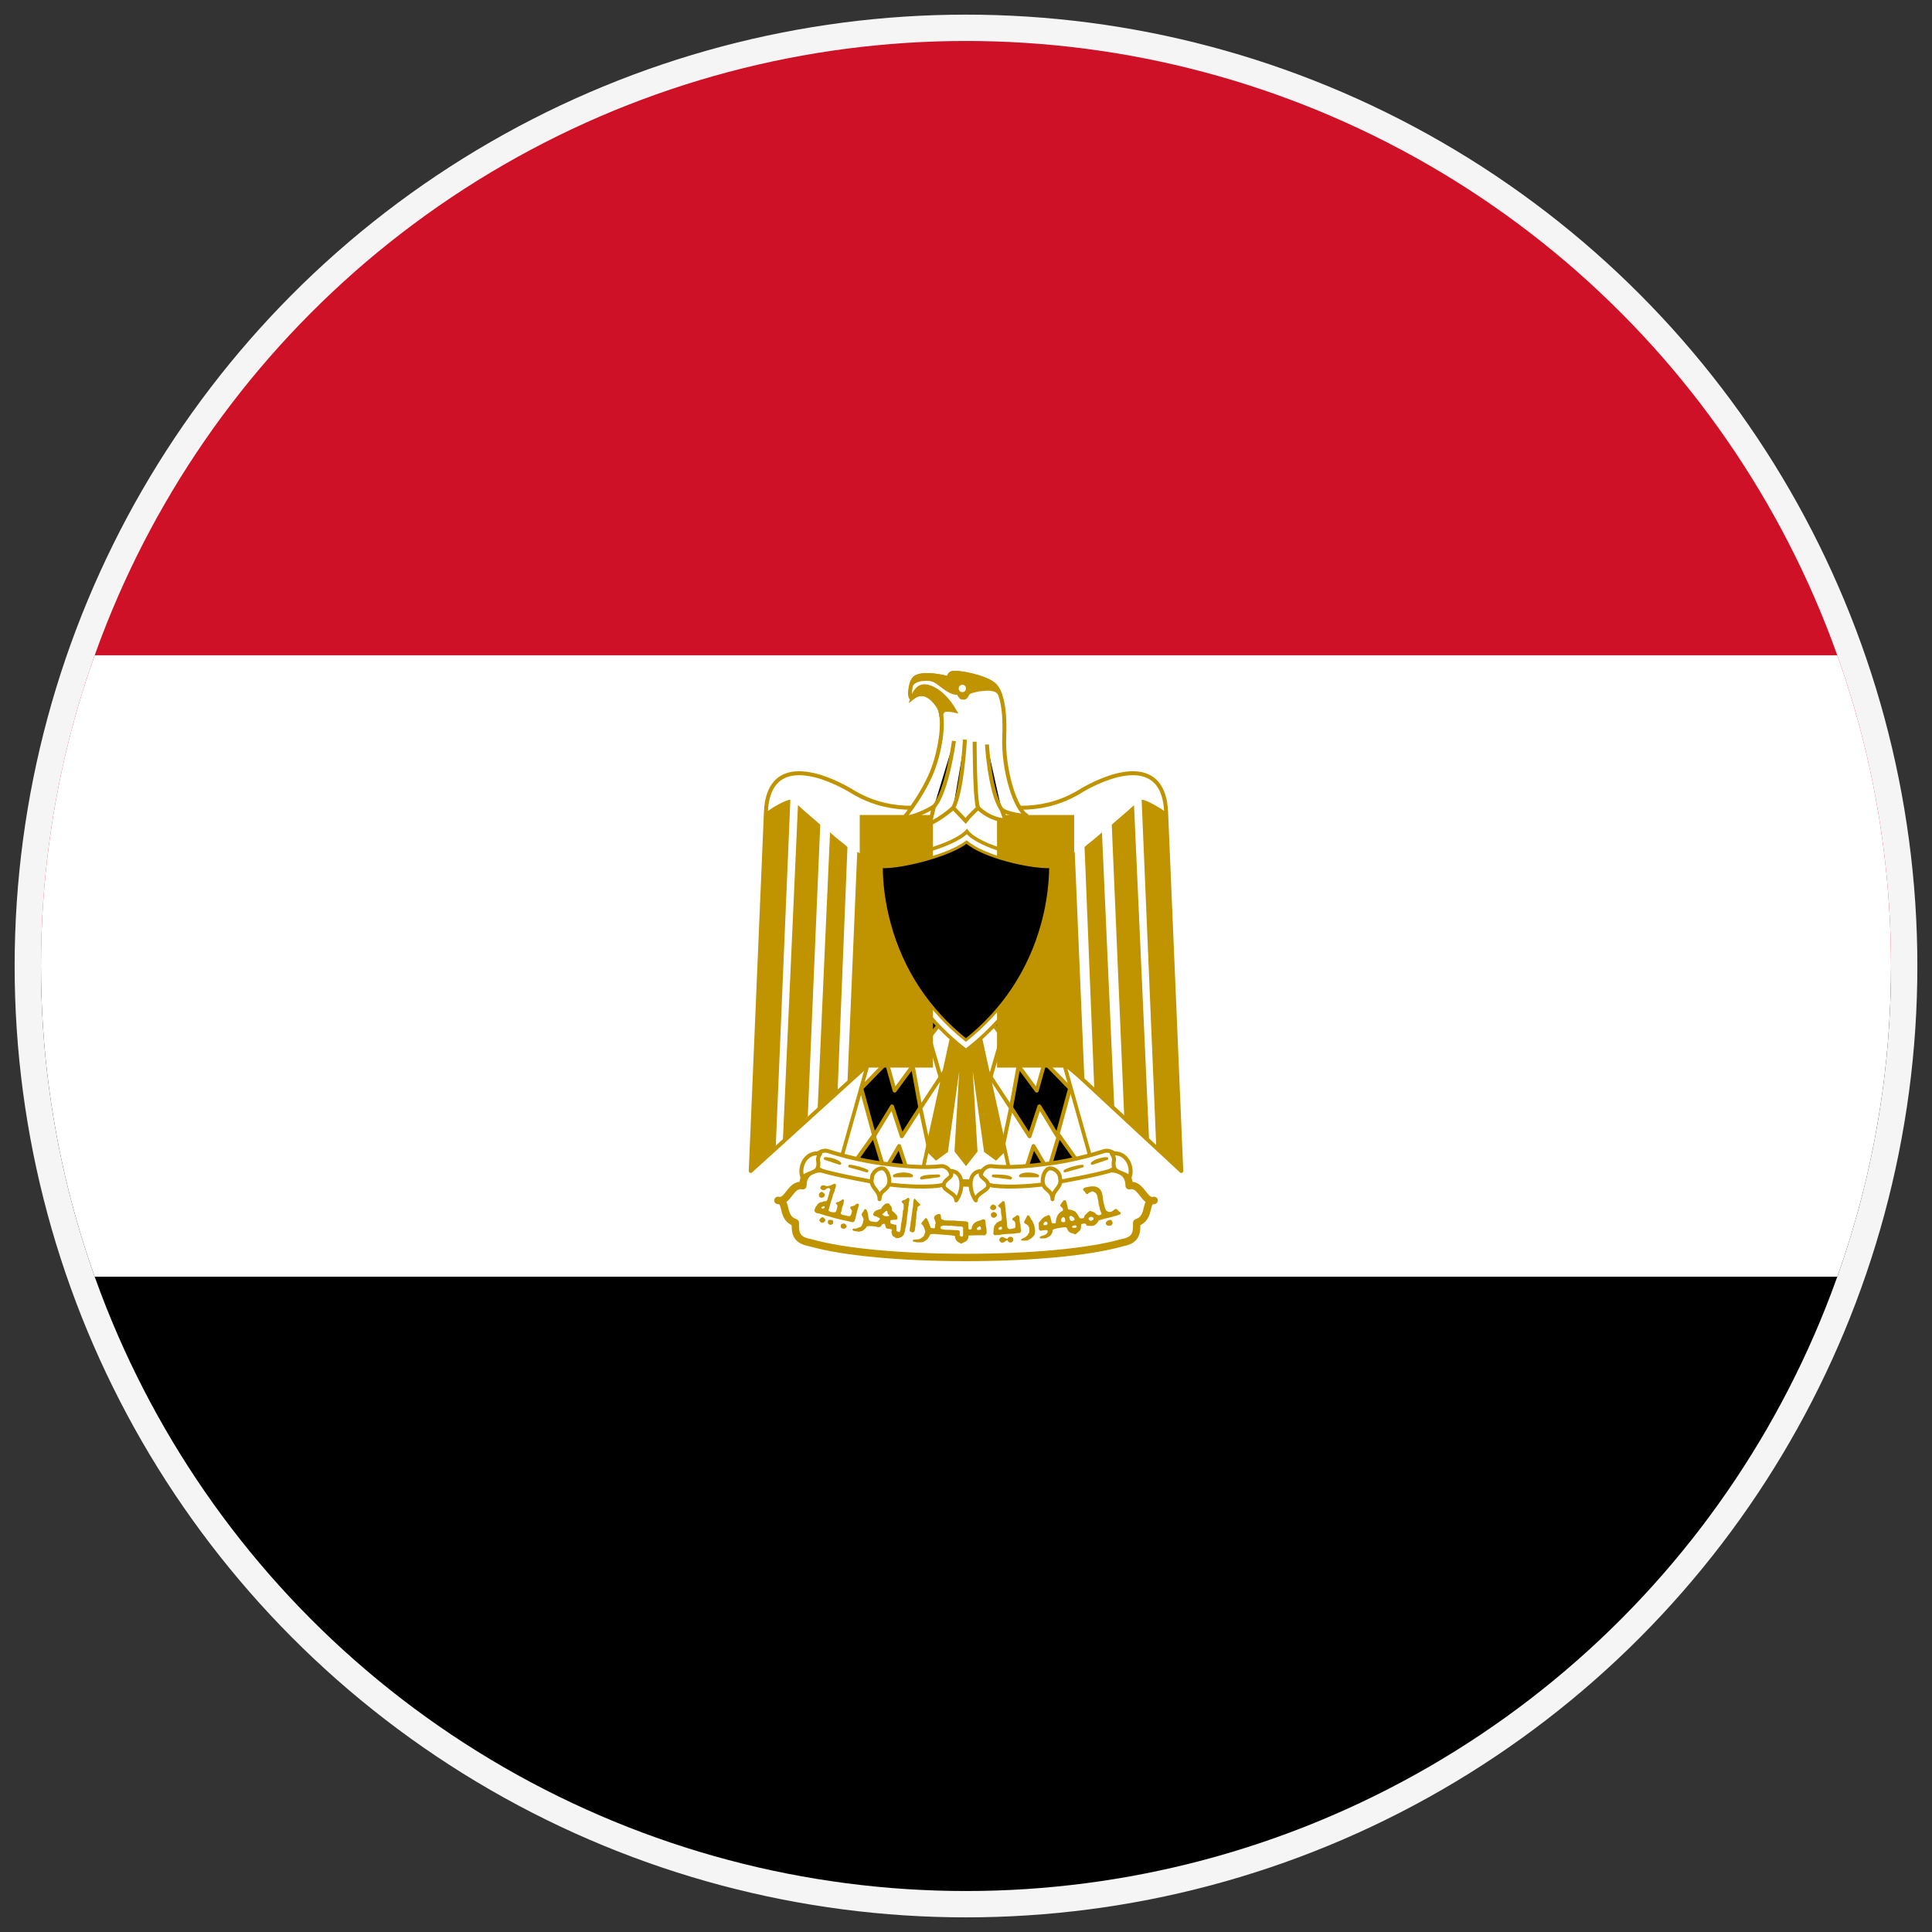 <svg id="vector" xmlns="http://www.w3.org/2000/svg" width="40" height="40" viewBox="0 0 66 66">
    <rect x="0" y="0" width="66" height="66" fill="#333333" stroke="none"/>
    <defs>
        <clipPath id="clip_path_0">
            <circle cx="33" cy="33" r="31.6" />
        </clipPath>
    </defs>
    <circle cx="33" cy="33" r="32" fill="transparent" stroke="#F5F5F5" stroke-width="1" />
    <g id="g_0" clip-path="url(#clip_path_0)">
        <path fill="#000000" d="M64.893,33H0.893V64.841H64.893V33Z" />
        <path fill="#CE1126" d="M64.893,1.159H0.893V33H64.893V1.159Z" />
        <path fill="#ffffff" d="M64.893,22.386H0.893V43.614H64.893V22.386Z" />
        <path fill="#ffffff"
            d="M33,42.957C35.116,42.957 37.142,42.789 38.33,42.454C38.832,42.363 38.832,42.104 38.832,41.769C39.334,41.601 39.075,41.008 39.426,41.008C39.075,41.099 38.999,40.414 38.573,40.506C38.573,39.912 37.98,39.836 37.477,40.003C36.472,40.338 34.69,40.414 33,40.414C31.31,40.338 29.544,40.338 28.523,40.003C28.021,39.836 27.427,39.912 27.427,40.506C27.001,40.414 26.925,41.1 26.575,41.008C26.925,41.008 26.666,41.601 27.169,41.769C27.169,42.104 27.169,42.363 27.686,42.454C28.858,42.789 30.884,42.957 33,42.957Z"
            stroke-width="0.252" stroke="#C09300" stroke-linecap="round"
            stroke-linejoin="round" />
        <path fill="#ffffff"
            d="M33.086,33.255L40.355,40.003L39.837,27.747C39.761,25.89 38.147,26.316 36.975,26.986C35.787,27.747 34.432,27.747 33,27.245C31.569,27.747 30.214,27.747 29.026,26.986C27.854,26.316 26.24,25.89 26.164,27.747L25.646,40.003L33.086,33.255Z"
            stroke-width="0.135" stroke="#C09300" stroke-linecap="round"
            stroke-linejoin="round" />
        <path fill="#C09300"
            d="M35.116,29.362L35.36,35.269L36.045,35.939L35.786,29.438C35.619,29.438 35.193,29.438 35.116,29.362Z" />
        <path fill="#C09300"
            d="M33.335,34.598L34.355,39.242L34.02,39.577L33.67,39.319L33.091,35.177L33.335,39.319L33,39.745L32.665,39.319L32.909,35.177L32.33,39.319L31.98,39.577L31.645,39.242L32.665,34.598H33.335Z"
            stroke-width="0.114" stroke="#C09300" stroke-linecap="square" />
        <path fill="#C09300"
            d="M27,27.321L26.498,39.242L25.645,40.002L26.163,27.747C26.406,27.579 26.833,27.321 27,27.321Z" />
        <path fill="#C09300"
            d="M28.021,28.174L27.595,38.146L26.742,39.018L27.26,27.504C27.427,27.671 27.93,28.082 28.021,28.174V28.174H28.021Z" />
        <path fill="#C09300"
            d="M28.95,28.935L28.615,37.252L27.93,37.922L28.356,28.433C28.523,28.6 28.858,28.843 28.95,28.935Z" />
        <path fill="#C09300"
            d="M29.955,29.361L29.62,36.45L28.95,36.993L29.285,29.103C29.453,29.179 29.788,29.361 29.955,29.361Z" />
        <path fill="#C09300"
            d="M30.884,29.362L30.64,35.269L29.955,35.939L30.214,29.438C30.381,29.438 30.807,29.438 30.884,29.362Z" />
        <path fill="#C09300"
            d="M39,27.321L39.502,39.242L40.355,40.002L39.837,27.747C39.594,27.579 39.167,27.321 39,27.321Z" />
        <path fill="#C09300"
            d="M37.979,28.174L38.405,38.146L39.258,39.018L38.74,27.504C38.572,27.671 38.07,28.082 37.979,28.174V28.174H37.979Z" />
        <path fill="#C09300"
            d="M37.05,28.935L37.385,37.252L38.07,37.922L37.644,28.433C37.477,28.6 37.142,28.843 37.05,28.935Z" />
        <path fill="#C09300"
            d="M36.045,29.361L36.38,36.45L37.05,36.993L36.715,29.103C36.548,29.179 36.212,29.361 36.045,29.361Z" />
        <path fill="#ffffff"
            d="M30.716,32.558L28.691,39.744L31.478,40.17L32.665,34.766L30.716,32.558Z"
            stroke-width="0.126" stroke="#C09300" stroke-linecap="round"
            stroke-linejoin="round" />
        <path fill="#ffffff"
            d="M35.284,32.558L37.309,39.744L34.523,40.17L33.335,34.766L35.284,32.558Z"
            stroke-width="0.126" stroke="#C09300" stroke-linecap="round"
            stroke-linejoin="round" />
        <path fill="#00000000" d="M35.954,35.01L35.71,35.604L34.394,34.346"
            stroke-width="0.135" stroke="#C09300" stroke-linecap="round"
            stroke-linejoin="round" />
        <path fill="#00000000"
            d="M34.242,39.243L34.538,37.842L34.796,36.417L35.416,37.257L35.688,36.289L36.556,37.179L36.115,38.798L35.506,37.796L35.171,38.816L34.545,37.844M33.605,36.435L34.53,37.84L33.605,36.435Z"
            stroke-width="0.135" stroke="#C09300" stroke-linecap="round"
            stroke-linejoin="round" />
        <path fill="#00000000" d="M30.046,35.01L30.29,35.604L31.607,34.346"
            stroke-width="0.135" stroke="#C09300" stroke-linecap="round"
            stroke-linejoin="round" />
        <path fill="#00000000" d="M30.958,33.522L31.233,36.106L32.071,35.01"
            stroke-width="0.135" stroke="#C09300" stroke-linecap="round"
            stroke-linejoin="round" />
        <path fill="#00000000" d="M31.736,35.436L32.194,37.014" stroke-width="0.135"
            stroke="#C09300" stroke-linecap="round" stroke-linejoin="round" />
        <path fill="#00000000"
            d="M31.736,39.243L31.44,37.842L31.182,36.417L30.562,37.257L30.29,36.289L29.422,37.179L29.863,38.798L30.473,37.796L30.807,38.816L31.433,37.844M32.373,36.435L31.447,37.84L32.373,36.435Z"
            stroke-width="0.135" stroke="#C09300" stroke-linecap="round"
            stroke-linejoin="round" />
        <path fill="#00000000"
            d="M29.284,39.577L29.847,38.787L30.213,40.003L30.716,39.151L31.051,40.171"
            stroke-width="0.135" stroke="#C09300" stroke-linecap="round"
            stroke-linejoin="round" />
        <path fill="#00000000"
            d="M36.738,39.577L36.175,38.787L35.809,40.003L35.306,39.151L34.972,40.171"
            stroke-width="0.135" stroke="#C09300" stroke-linecap="round"
            stroke-linejoin="round" />
        <path fill="#ffffff"
            d="M30.122,39.744C30.807,39.835 31.569,39.911 32.163,39.835C32.498,39.835 32.741,40.414 32.072,40.505C31.478,40.581 30.549,40.505 30.046,40.413C29.62,40.337 28.691,40.17 28.098,40.002C27.504,39.744 27.93,39.241 28.265,39.317C28.783,39.485 29.453,39.653 30.122,39.744Z"
            stroke-width="0.135" stroke="#C09300" stroke-linecap="round"
            stroke-linejoin="round" />
        <path fill="#ffffff"
            d="M35.878,39.744C35.193,39.835 34.432,39.911 33.853,39.835C33.503,39.835 33.26,40.414 33.929,40.505C34.523,40.581 35.452,40.505 35.954,40.413C36.38,40.337 37.309,40.17 37.903,40.002C38.497,39.744 38.071,39.241 37.736,39.317C37.218,39.485 36.548,39.653 35.878,39.744Z"
            stroke-width="0.135" stroke="#C09300" stroke-linecap="round"
            stroke-linejoin="round" />
        <path fill="#ffffff"
            d="M28.021,39.41C27.503,39.318 27.26,39.912 27.427,40.247C27.504,40.079 27.854,40.079 27.93,39.912C28.021,39.653 27.854,39.653 28.021,39.41Z"
            stroke-width="0.135" stroke="#C09300" stroke-linecap="round"
            stroke-linejoin="round" />
        <path fill="#ffffff"
            d="M30.046,40.967C30.046,40.632 30.381,40.673 30.381,40.338C30.381,40.17 30.29,39.912 30.122,39.912C29.955,39.912 29.787,40.079 29.787,40.247C29.711,40.582 30.046,40.632 30.046,40.967Z"
            stroke-width="0.135" stroke="#C09300" stroke-linecap="round"
            stroke-linejoin="round" />
        <path fill="#ffffff"
            d="M32.457,40.003C32.959,40.003 32.909,40.673 32.665,41.008C32.665,40.764 32.239,40.673 32.239,40.506C32.239,40.247 32.624,40.247 32.457,40.003Z"
            stroke-width="0.135" stroke="#C09300" stroke-linecap="round"
            stroke-linejoin="round" />
        <path fill="#ffffff"
            d="M37.979,39.41C38.497,39.318 38.741,39.912 38.573,40.247C38.497,40.079 38.146,40.079 38.07,39.912C37.979,39.653 38.146,39.653 37.979,39.41Z"
            stroke-width="0.135" stroke="#C09300" stroke-linecap="round"
            stroke-linejoin="round" />
        <path fill="#ffffff"
            d="M35.954,40.967C35.954,40.632 35.619,40.673 35.619,40.338C35.619,40.17 35.71,39.912 35.878,39.912C36.046,39.912 36.213,40.079 36.213,40.247C36.289,40.582 35.954,40.632 35.954,40.967Z"
            stroke-width="0.135" stroke="#C09300" stroke-linecap="round"
            stroke-linejoin="round" />
        <path fill="#ffffff"
            d="M33.544,40.003C33.041,40.003 33.091,40.673 33.335,41.008C33.335,40.764 33.761,40.673 33.761,40.506C33.761,40.247 33.376,40.247 33.544,40.003Z"
            stroke-width="0.135" stroke="#C09300" stroke-linecap="round"
            stroke-linejoin="round" />
        <path fill="#00000000" fill-rule="evenodd"
            d="M28.189,39.577C28.357,39.577 28.615,39.653 28.691,39.745L28.189,39.577Z"
            stroke-width="0.095" stroke="#C09300" stroke-linecap="round"
            stroke-linejoin="round" />
        <path fill="#00000000" fill-rule="evenodd"
            d="M29.025,39.836C29.117,39.836 29.452,39.912 29.619,40.003L29.025,39.836Z"
            stroke-width="0.095" stroke="#C09300" stroke-linecap="round"
            stroke-linejoin="round" />
        <path fill="#00000000" fill-rule="evenodd"
            d="M32.072,40.17C31.904,40.17 31.569,40.17 31.478,40.246L32.072,40.17Z"
            stroke-width="0.095" stroke="#C09300" stroke-linecap="round"
            stroke-linejoin="round" />
        <path fill="#00000000" fill-rule="evenodd"
            d="M31.143,40.17C31.052,40.079 30.716,40.079 30.549,40.17H31.143Z"
            stroke-width="0.095" stroke="#C09300" stroke-linecap="round"
            stroke-linejoin="round" />
        <path fill="#ffffff"
            d="M37.812,39.577C37.645,39.577 37.401,39.653 37.31,39.745L37.812,39.577Z"
            stroke-width="0.095" stroke="#C09300" stroke-linecap="round"
            stroke-linejoin="round" />
        <path fill="#ffffff"
            d="M36.975,39.836C36.884,39.836 36.548,39.912 36.381,40.003L36.975,39.836Z"
            stroke-width="0.095" stroke="#C09300" stroke-linecap="round"
            stroke-linejoin="round" />
        <path fill="#ffffff"
            d="M33.929,40.17C34.096,40.17 34.431,40.17 34.523,40.246L33.929,40.17Z"
            stroke-width="0.095" stroke="#C09300" stroke-linecap="round"
            stroke-linejoin="round" />
        <path fill="#ffffff"
            d="M34.858,40.17C34.949,40.079 35.284,40.079 35.451,40.17H34.858Z"
            stroke-width="0.095" stroke="#C09300" stroke-linecap="round"
            stroke-linejoin="round" />
        <path fill="#00000000" d="M35.058,33.522L34.782,36.106L33.945,35.01"
            stroke-width="0.135" stroke="#C09300" stroke-linecap="round"
            stroke-linejoin="round" />
        <path fill="#ffffff"
            d="M32.998,35.89C36.462,33.225 36.165,29.322 36.165,29.322C36.074,29.34 35.987,29.349 35.896,29.349C35.169,29.349 33.436,28.934 33.031,28.406C32.598,28.884 30.827,29.349 30.105,29.349C30.013,29.349 29.922,29.34 29.835,29.322C29.835,29.322 29.534,33.225 32.998,35.89Z"
            stroke-width="0.122" stroke="#C09300" />
        <path fill="#ffffff"
            d="M35.889,29.608C35.859,29.61 35.829,29.61 35.799,29.61C35.14,29.61 33.61,29.273 33.021,28.766C32.403,29.234 30.848,29.61 30.2,29.61C30.17,29.61 30.139,29.607 30.11,29.601C30.108,29.749 30.116,29.902 30.125,30.041C30.159,30.561 30.25,31.083 30.389,31.586C30.825,33.166 31.717,34.51 32.997,35.529C34.278,34.509 35.171,33.164 35.608,31.582C35.747,31.08 35.838,30.558 35.873,30.038C35.883,29.902 35.89,29.753 35.889,29.608Z" />
        <g>
            <path fill="#C09300" d="M31.872,27.842H29.37V36.47H31.872V27.842Z" />
        </g>
        <g>
            <path fill="#C09300" d="M36.695,27.842H34.06V36.47H36.695V27.842Z" />
        </g>
        <path fill="#00000000" d="M34.231,35.436L33.774,37.014" stroke-width="0.135"
            stroke="#C09300" stroke-linecap="round" stroke-linejoin="round" />
        <path fill="#C09300"
            d="M28.048,40.916C27.991,40.905 27.962,40.86 27.976,40.807C27.993,40.742 28.045,40.706 28.094,40.723C28.125,40.734 28.181,40.791 28.182,40.812C28.182,40.835 28.152,40.892 28.139,40.892C28.133,40.892 28.125,40.897 28.12,40.903C28.109,40.915 28.076,40.921 28.048,40.916ZM33.877,41.332C33.856,41.324 33.822,41.277 33.822,41.255C33.823,41.214 33.883,41.147 33.921,41.146C33.94,41.146 33.991,41.173 34.01,41.193C34.044,41.229 34.037,41.288 33.993,41.321C33.972,41.337 33.908,41.343 33.877,41.332ZM33.916,41.595C33.871,41.58 33.855,41.558 33.851,41.509C33.848,41.457 33.853,41.449 33.907,41.42L33.946,41.399L33.983,41.415C34.034,41.438 34.056,41.462 34.058,41.496C34.06,41.533 34.033,41.571 33.991,41.59C33.953,41.606 33.95,41.607 33.916,41.595ZM28.157,41.27C28.184,41.246 28.185,41.222 28.158,41.211C28.142,41.204 28.132,41.205 28.099,41.221C28.066,41.237 28.06,41.243 28.061,41.259C28.064,41.277 28.078,41.283 28.127,41.288C28.132,41.288 28.145,41.28 28.157,41.27ZM29.052,41.737C29.027,41.729 28.968,41.715 28.92,41.706C28.808,41.684 28.635,41.645 28.588,41.631C28.569,41.625 28.533,41.615 28.509,41.61C28.464,41.6 28.441,41.593 28.369,41.569C28.347,41.562 28.293,41.547 28.249,41.536C28.205,41.525 28.154,41.51 28.135,41.502C28.116,41.495 28.094,41.488 28.086,41.488C28.077,41.488 28.059,41.482 28.044,41.474C28.029,41.466 27.995,41.458 27.966,41.455C27.907,41.45 27.864,41.429 27.839,41.395C27.818,41.366 27.817,41.343 27.836,41.303C27.845,41.287 27.852,41.267 27.852,41.259C27.852,41.252 27.859,41.24 27.868,41.232C27.876,41.225 27.883,41.216 27.883,41.212C27.883,41.203 27.92,41.149 27.942,41.126C27.971,41.097 28.03,41.068 28.064,41.068C28.083,41.068 28.101,41.062 28.109,41.054C28.119,41.045 28.14,41.039 28.179,41.036L28.234,41.032L28.256,40.993C28.267,40.972 28.278,40.945 28.278,40.932C28.278,40.919 28.283,40.899 28.29,40.886C28.297,40.873 28.307,40.842 28.313,40.817C28.335,40.721 28.351,40.668 28.361,40.659C28.375,40.645 28.373,40.639 28.349,40.61C28.337,40.594 28.321,40.584 28.311,40.584C28.284,40.584 28.24,40.6 28.227,40.614C28.199,40.643 28.163,40.661 28.136,40.662C28.098,40.662 28.05,40.635 28.032,40.604C28.017,40.579 28.017,40.578 28.034,40.544C28.045,40.522 28.059,40.506 28.073,40.501C28.106,40.489 28.19,40.495 28.209,40.511C28.223,40.523 28.233,40.524 28.277,40.519C28.306,40.516 28.331,40.511 28.333,40.507C28.335,40.504 28.353,40.498 28.372,40.495C28.392,40.492 28.409,40.485 28.411,40.479C28.414,40.473 28.428,40.466 28.444,40.464C28.459,40.461 28.476,40.453 28.48,40.447C28.486,40.441 28.5,40.437 28.512,40.436C28.53,40.436 28.538,40.442 28.549,40.461C28.56,40.482 28.561,40.491 28.552,40.535C28.547,40.563 28.537,40.598 28.528,40.614C28.52,40.629 28.514,40.656 28.514,40.672C28.514,40.691 28.509,40.708 28.499,40.719C28.49,40.729 28.483,40.745 28.483,40.755C28.483,40.764 28.478,40.777 28.471,40.784C28.464,40.791 28.455,40.817 28.451,40.844C28.446,40.87 28.438,40.899 28.433,40.907C28.427,40.916 28.421,40.938 28.418,40.958C28.416,40.978 28.408,40.998 28.402,41.003C28.395,41.008 28.391,41.023 28.391,41.036C28.391,41.05 28.384,41.073 28.376,41.089C28.368,41.104 28.36,41.135 28.357,41.157C28.354,41.18 28.347,41.205 28.341,41.213C28.336,41.222 28.329,41.246 28.326,41.267C28.323,41.288 28.316,41.313 28.309,41.322C28.299,41.339 28.299,41.342 28.314,41.361C28.337,41.393 28.407,41.415 28.477,41.414C28.532,41.414 28.535,41.413 28.554,41.388C28.566,41.374 28.577,41.348 28.58,41.327C28.583,41.307 28.59,41.281 28.596,41.27C28.603,41.258 28.607,41.229 28.607,41.205C28.607,41.165 28.605,41.16 28.578,41.14C28.552,41.12 28.551,41.117 28.559,41.098C28.568,41.078 28.604,41.062 28.638,41.061C28.645,41.061 28.66,41.055 28.67,41.047C28.681,41.039 28.697,41.03 28.706,41.027C28.716,41.024 28.737,41.01 28.753,40.995C28.788,40.963 28.81,40.962 28.827,40.992C28.838,41.011 28.838,41.016 28.826,41.049C28.819,41.07 28.813,41.102 28.813,41.12C28.814,41.139 28.809,41.159 28.803,41.166C28.797,41.173 28.788,41.194 28.784,41.213C28.779,41.232 28.771,41.261 28.764,41.278C28.758,41.295 28.752,41.322 28.752,41.339C28.752,41.356 28.745,41.384 28.737,41.401C28.714,41.444 28.717,41.471 28.746,41.483C28.752,41.486 28.767,41.493 28.778,41.5C28.789,41.506 28.812,41.51 28.83,41.51C28.847,41.51 28.877,41.517 28.896,41.525C28.915,41.533 28.953,41.542 28.981,41.544C29.03,41.549 29.032,41.548 29.054,41.524C29.068,41.508 29.08,41.482 29.086,41.456C29.092,41.432 29.098,41.405 29.101,41.395C29.108,41.366 29.096,41.328 29.071,41.305C29.027,41.264 29.045,41.21 29.103,41.209C29.128,41.209 29.195,41.182 29.212,41.166C29.26,41.12 29.29,41.109 29.319,41.123C29.342,41.135 29.35,41.166 29.335,41.192C29.329,41.203 29.32,41.232 29.314,41.257C29.308,41.282 29.296,41.328 29.287,41.357C29.279,41.387 29.266,41.439 29.259,41.472C29.253,41.506 29.241,41.553 29.232,41.578C29.224,41.603 29.218,41.63 29.218,41.638C29.218,41.646 29.21,41.67 29.201,41.691C29.175,41.753 29.135,41.765 29.052,41.737ZM28.025,41.741C27.972,41.692 27.981,41.655 28.059,41.597C28.092,41.572 28.112,41.575 28.15,41.61C28.209,41.663 28.211,41.697 28.159,41.743C28.134,41.766 28.123,41.77 28.093,41.771C28.061,41.771 28.053,41.767 28.025,41.741ZM28.348,41.839C28.297,41.827 28.267,41.775 28.282,41.724C28.296,41.678 28.304,41.673 28.371,41.672C28.447,41.672 28.462,41.684 28.463,41.751C28.463,41.789 28.46,41.798 28.441,41.815C28.42,41.836 28.377,41.846 28.348,41.839ZM37.806,41.848C37.782,41.828 37.777,41.819 37.776,41.793C37.776,41.749 37.801,41.717 37.856,41.693C37.928,41.66 37.958,41.664 37.985,41.712C38.021,41.776 38.019,41.802 37.976,41.845C37.952,41.869 37.948,41.87 37.893,41.871C37.839,41.871 37.833,41.87 37.806,41.848ZM28.778,41.969C28.739,41.959 28.719,41.93 28.719,41.884C28.718,41.849 28.721,41.843 28.746,41.823C28.762,41.811 28.787,41.8 28.807,41.797C28.835,41.794 28.846,41.796 28.869,41.812C28.927,41.853 28.94,41.894 28.906,41.933C28.87,41.975 28.835,41.985 28.778,41.969ZM31.104,42.074L31.075,42.048L31.079,41.984C31.081,41.949 31.088,41.906 31.094,41.889C31.101,41.872 31.106,41.834 31.106,41.803C31.105,41.773 31.111,41.734 31.117,41.715C31.123,41.697 31.133,41.63 31.139,41.566C31.146,41.502 31.154,41.44 31.158,41.429C31.162,41.419 31.165,41.391 31.165,41.367C31.165,41.343 31.171,41.301 31.179,41.273C31.188,41.241 31.193,41.196 31.193,41.151C31.193,41.111 31.197,41.066 31.201,41.052C31.206,41.037 31.209,41.017 31.209,41.007C31.209,40.988 31.237,40.944 31.248,40.944C31.252,40.944 31.268,40.962 31.284,40.985C31.3,41.007 31.332,41.043 31.355,41.064C31.457,41.159 31.453,41.15 31.42,41.181C31.408,41.193 31.394,41.202 31.39,41.202C31.385,41.202 31.372,41.212 31.36,41.224C31.343,41.241 31.34,41.252 31.34,41.287C31.34,41.31 31.334,41.342 31.327,41.359C31.316,41.387 31.305,41.49 31.301,41.6C31.3,41.623 31.296,41.647 31.292,41.654C31.288,41.66 31.283,41.715 31.281,41.776C31.279,41.837 31.274,41.892 31.27,41.898C31.267,41.905 31.263,41.923 31.262,41.94C31.261,42.002 31.247,42.059 31.229,42.078C31.214,42.093 31.203,42.097 31.173,42.098C31.14,42.099 31.129,42.095 31.104,42.074ZM34.188,42.003L34.229,41.991L34.227,41.951L34.224,41.912L34.191,41.91C34.163,41.908 34.154,41.911 34.137,41.929C34.106,41.962 34.103,41.984 34.126,42.002C34.136,42.009 34.145,42.016 34.146,42.016C34.146,42.016 34.165,42.01 34.188,42.003ZM33.946,42.168C33.929,42.145 33.928,42.14 33.936,42.098C33.941,42.073 33.945,42.03 33.945,42.003C33.946,41.975 33.95,41.945 33.956,41.936C33.961,41.927 33.965,41.908 33.964,41.894C33.964,41.874 33.971,41.861 33.996,41.838C34.013,41.822 34.027,41.804 34.027,41.8C34.027,41.79 34.089,41.742 34.102,41.741C34.107,41.741 34.118,41.734 34.126,41.726C34.133,41.717 34.15,41.71 34.161,41.71C34.173,41.71 34.192,41.702 34.204,41.692C34.224,41.676 34.225,41.671 34.224,41.608C34.224,41.568 34.218,41.528 34.211,41.507C34.204,41.487 34.199,41.465 34.199,41.455C34.2,41.446 34.198,41.402 34.194,41.358C34.188,41.287 34.185,41.276 34.166,41.258C34.154,41.246 34.141,41.237 34.135,41.237C34.125,41.237 34.088,41.193 34.093,41.188C34.148,41.129 34.246,41.037 34.256,41.033C34.279,41.026 34.312,41.041 34.321,41.062C34.325,41.073 34.331,41.118 34.334,41.164C34.337,41.209 34.344,41.267 34.348,41.292C34.353,41.317 34.361,41.396 34.366,41.467C34.371,41.539 34.378,41.609 34.383,41.624C34.387,41.639 34.394,41.704 34.397,41.769C34.401,41.834 34.407,41.9 34.412,41.917C34.427,41.972 34.491,42.006 34.537,41.982C34.544,41.978 34.578,41.97 34.612,41.965C34.692,41.952 34.693,41.95 34.686,41.837C34.681,41.758 34.679,41.748 34.66,41.724C34.648,41.71 34.63,41.696 34.618,41.694C34.597,41.688 34.583,41.67 34.583,41.645C34.583,41.628 34.624,41.586 34.65,41.578C34.659,41.576 34.682,41.56 34.702,41.544C34.747,41.507 34.777,41.504 34.805,41.534C34.823,41.553 34.825,41.563 34.831,41.666C34.836,41.744 34.841,41.783 34.85,41.799C34.86,41.815 34.864,41.843 34.864,41.899C34.865,41.952 34.869,41.986 34.878,42.005C34.889,42.03 34.889,42.036 34.88,42.057C34.873,42.071 34.866,42.089 34.863,42.099C34.857,42.12 34.845,42.123 34.772,42.125C34.739,42.126 34.698,42.131 34.68,42.136C34.663,42.141 34.616,42.145 34.577,42.146C34.409,42.15 34.179,42.17 34.167,42.181C34.157,42.189 34.13,42.192 34.059,42.193L33.964,42.194L33.946,42.168ZM30.361,41.538C30.382,41.523 30.384,41.503 30.364,41.498C30.34,41.492 30.32,41.458 30.318,41.42C30.315,41.35 30.282,41.346 30.222,41.408C30.204,41.426 30.178,41.45 30.163,41.461L30.136,41.482L30.155,41.502C30.189,41.535 30.226,41.549 30.287,41.549C30.327,41.55 30.349,41.546 30.361,41.538ZM30.608,42.294C30.596,42.29 30.586,42.284 30.586,42.281C30.586,42.274 30.511,42.228 30.499,42.228C30.494,42.228 30.488,42.219 30.485,42.207C30.483,42.196 30.473,42.164 30.464,42.136C30.448,42.088 30.449,42.051 30.465,42.041C30.477,42.033 30.473,42.01 30.456,41.997C30.447,41.989 30.422,41.983 30.387,41.98C30.312,41.976 30.303,41.973 30.277,41.951C30.259,41.936 30.253,41.923 30.247,41.882C30.243,41.853 30.235,41.827 30.226,41.818C30.212,41.803 30.187,41.799 30.18,41.81C30.178,41.814 30.165,41.819 30.151,41.822C30.135,41.825 30.125,41.833 30.12,41.847C30.116,41.858 30.103,41.879 30.092,41.893C30.072,41.918 30.069,41.919 30.02,41.92C29.992,41.92 29.957,41.916 29.942,41.91C29.911,41.898 29.876,41.893 29.79,41.887C29.666,41.879 29.608,41.888 29.599,41.918C29.585,41.959 29.485,42.045 29.442,42.052C29.424,42.055 29.394,42.062 29.375,42.069C29.356,42.075 29.338,42.078 29.333,42.076C29.329,42.073 29.287,42.066 29.24,42.061C29.151,42.05 29.119,42.035 29.119,42.005C29.118,41.987 29.173,41.96 29.194,41.967C29.216,41.976 29.254,41.975 29.254,41.967C29.254,41.963 29.273,41.956 29.297,41.95C29.32,41.945 29.344,41.936 29.349,41.93C29.355,41.924 29.369,41.919 29.382,41.919C29.4,41.919 29.409,41.912 29.428,41.883C29.441,41.863 29.451,41.842 29.451,41.836C29.451,41.83 29.458,41.816 29.467,41.806C29.476,41.794 29.483,41.774 29.482,41.758C29.482,41.742 29.487,41.714 29.494,41.695C29.505,41.664 29.505,41.659 29.487,41.608C29.477,41.579 29.464,41.553 29.459,41.549C29.454,41.546 29.445,41.531 29.439,41.517C29.425,41.478 29.441,41.443 29.497,41.383C29.503,41.376 29.51,41.36 29.513,41.346C29.518,41.32 29.536,41.306 29.563,41.306C29.583,41.305 29.621,41.347 29.621,41.369C29.621,41.378 29.627,41.394 29.634,41.403C29.642,41.414 29.65,41.448 29.654,41.49C29.662,41.563 29.675,41.638 29.685,41.666C29.693,41.691 29.736,41.724 29.759,41.724C29.771,41.724 29.802,41.729 29.828,41.735C29.854,41.741 29.896,41.745 29.922,41.745C29.968,41.745 29.968,41.745 30.015,41.698C30.041,41.672 30.062,41.647 30.062,41.642C30.06,41.611 29.958,41.556 29.875,41.542C29.846,41.537 29.826,41.502 29.832,41.467C29.838,41.438 29.876,41.388 29.914,41.361C29.928,41.35 29.976,41.332 30.02,41.32L30.099,41.297L30.121,41.254C30.163,41.173 30.252,41.108 30.322,41.107C30.358,41.107 30.365,41.111 30.393,41.146C30.401,41.155 30.416,41.174 30.426,41.186C30.457,41.225 30.475,41.27 30.47,41.3C30.466,41.328 30.478,41.373 30.49,41.373C30.5,41.373 30.617,41.486 30.622,41.502C30.625,41.51 30.63,41.517 30.634,41.516C30.644,41.516 30.658,41.567 30.659,41.604C30.66,41.659 30.648,41.667 30.563,41.669C30.522,41.669 30.473,41.675 30.453,41.681L30.417,41.691L30.416,41.734C30.413,41.791 30.427,41.807 30.49,41.816C30.515,41.82 30.541,41.826 30.545,41.831C30.549,41.835 30.563,41.838 30.574,41.838C30.585,41.838 30.602,41.843 30.61,41.849C30.624,41.859 30.626,41.87 30.627,41.957L30.628,42.056L30.654,42.063C30.668,42.067 30.684,42.075 30.69,42.08C30.708,42.098 30.733,42.09 30.743,42.064C30.748,42.05 30.756,42.032 30.76,42.023C30.763,42.015 30.77,41.963 30.774,41.909C30.777,41.854 30.786,41.796 30.792,41.779C30.798,41.762 30.806,41.707 30.811,41.657C30.815,41.607 30.822,41.561 30.828,41.555C30.833,41.549 30.838,41.501 30.84,41.446C30.843,41.368 30.846,41.345 30.857,41.333C30.869,41.321 30.871,41.303 30.87,41.224L30.869,41.129L30.837,41.102C30.815,41.085 30.805,41.069 30.805,41.057C30.804,41.029 30.812,41.021 30.852,41.006C30.871,40.999 30.902,40.988 30.919,40.982C30.937,40.975 30.954,40.966 30.959,40.961C30.972,40.945 31.017,40.917 31.028,40.917C31.034,40.917 31.045,40.923 31.053,40.931C31.07,40.948 31.071,41.021 31.055,41.051C31.048,41.064 31.044,41.094 31.044,41.124C31.044,41.152 31.039,41.189 31.032,41.208C31.026,41.227 31.017,41.297 31.012,41.372C31.008,41.443 31,41.509 30.994,41.518C30.989,41.528 30.985,41.559 30.985,41.587C30.986,41.616 30.981,41.668 30.974,41.704C30.968,41.74 30.959,41.8 30.956,41.838C30.951,41.876 30.943,41.918 30.937,41.933C30.931,41.947 30.924,41.983 30.921,42.014C30.919,42.044 30.91,42.08 30.902,42.095C30.894,42.11 30.888,42.128 30.888,42.135C30.888,42.154 30.847,42.225 30.835,42.225C30.83,42.225 30.822,42.232 30.818,42.24C30.814,42.248 30.799,42.257 30.786,42.26C30.772,42.262 30.752,42.271 30.74,42.279C30.713,42.296 30.639,42.305 30.608,42.294ZM37.305,41.692C37.355,41.671 37.368,41.645 37.349,41.61C37.333,41.58 37.308,41.568 37.269,41.571C37.223,41.573 37.185,41.604 37.186,41.637C37.186,41.659 37.191,41.666 37.22,41.685C37.239,41.698 37.257,41.708 37.26,41.708C37.264,41.709 37.283,41.701 37.305,41.692ZM36.67,41.698C36.704,41.682 36.708,41.678 36.708,41.655C36.708,41.621 36.676,41.58 36.63,41.554C36.581,41.527 36.563,41.527 36.541,41.557C36.523,41.58 36.523,41.581 36.536,41.615C36.543,41.635 36.549,41.656 36.549,41.662C36.549,41.677 36.597,41.715 36.617,41.715C36.625,41.715 36.649,41.708 36.67,41.698ZM36.387,41.725C36.39,41.712 36.389,41.682 36.386,41.659C36.381,41.625 36.375,41.612 36.356,41.596C36.327,41.571 36.312,41.573 36.278,41.608C36.256,41.63 36.253,41.639 36.252,41.679C36.251,41.742 36.26,41.75 36.328,41.749C36.382,41.749 36.382,41.749 36.387,41.725ZM35.755,41.843C35.782,41.829 35.789,41.814 35.782,41.78C35.771,41.729 35.707,41.714 35.676,41.755C35.667,41.768 35.659,41.781 35.659,41.785C35.659,41.789 35.654,41.796 35.648,41.802C35.638,41.809 35.638,41.815 35.645,41.828C35.65,41.836 35.658,41.846 35.663,41.849C35.678,41.859 35.731,41.855 35.755,41.843ZM36.761,41.934C36.783,41.917 36.785,41.892 36.765,41.875C36.742,41.855 36.7,41.855 36.657,41.876C36.631,41.888 36.623,41.896 36.623,41.911C36.623,41.924 36.63,41.932 36.642,41.937C36.669,41.947 36.746,41.945 36.761,41.934ZM35.527,42.302C35.517,42.294 35.52,42.256 35.531,42.248C35.536,42.244 35.55,42.238 35.56,42.234C35.571,42.231 35.586,42.224 35.592,42.218C35.599,42.213 35.622,42.206 35.644,42.203C35.722,42.191 35.791,42.129 35.791,42.069C35.791,42.052 35.789,42.035 35.786,42.03C35.777,42.016 35.639,42.025 35.565,42.043C35.547,42.048 35.538,42.044 35.517,42.024L35.491,41.999L35.487,41.887L35.483,41.774L35.517,41.736C35.536,41.715 35.56,41.685 35.571,41.668C35.581,41.651 35.592,41.637 35.595,41.636C35.598,41.634 35.614,41.621 35.63,41.606C35.664,41.576 35.719,41.546 35.756,41.537C35.769,41.534 35.783,41.526 35.788,41.52C35.792,41.514 35.806,41.508 35.819,41.507C35.839,41.505 35.846,41.51 35.865,41.539C35.877,41.558 35.888,41.584 35.888,41.596C35.889,41.609 35.895,41.633 35.902,41.65C35.908,41.666 35.916,41.7 35.919,41.724C35.922,41.748 35.929,41.772 35.934,41.778C35.946,41.792 36.042,41.799 36.059,41.787C36.068,41.78 36.072,41.759 36.075,41.708C36.076,41.668 36.083,41.628 36.09,41.614C36.096,41.601 36.104,41.579 36.107,41.566C36.115,41.528 36.178,41.441 36.215,41.416C36.233,41.404 36.253,41.39 36.258,41.385C36.264,41.38 36.276,41.373 36.286,41.37C36.31,41.363 36.315,41.353 36.315,41.319C36.315,41.29 36.29,41.257 36.24,41.216C36.228,41.206 36.218,41.192 36.218,41.185C36.218,41.163 36.241,41.122 36.278,41.08C36.297,41.058 36.312,41.037 36.312,41.033C36.312,41.03 36.325,41.019 36.34,41.01C36.362,40.996 36.372,40.994 36.388,41C36.409,41.007 36.415,41.018 36.434,41.083C36.46,41.17 36.467,41.195 36.473,41.244C36.476,41.272 36.482,41.298 36.485,41.303C36.487,41.307 36.523,41.318 36.563,41.326C36.603,41.335 36.643,41.346 36.653,41.352C36.662,41.358 36.679,41.365 36.69,41.368C36.717,41.375 36.754,41.402 36.754,41.414C36.754,41.419 36.757,41.424 36.761,41.424C36.769,41.424 36.809,41.482 36.846,41.548C36.888,41.623 36.885,41.621 36.952,41.621C37.005,41.62 37.011,41.618 37.026,41.599C37.035,41.588 37.042,41.57 37.042,41.559C37.042,41.535 37.062,41.507 37.112,41.462C37.131,41.445 37.155,41.424 37.164,41.416C37.195,41.388 37.23,41.365 37.244,41.365C37.251,41.365 37.29,41.379 37.331,41.395C37.392,41.42 37.41,41.431 37.428,41.456C37.467,41.509 37.551,41.531 37.593,41.499C37.604,41.491 37.617,41.484 37.622,41.484C37.627,41.484 37.63,41.478 37.63,41.472C37.63,41.456 37.597,41.367 37.588,41.356C37.583,41.351 37.576,41.32 37.571,41.288C37.567,41.255 37.556,41.213 37.547,41.194C37.536,41.171 37.529,41.136 37.526,41.087C37.523,41.048 37.513,40.99 37.505,40.959C37.496,40.927 37.489,40.892 37.489,40.881C37.488,40.824 37.441,40.75 37.392,40.73C37.381,40.725 37.363,40.717 37.352,40.711C37.323,40.695 37.285,40.697 37.268,40.715C37.26,40.724 37.247,40.731 37.237,40.731C37.221,40.731 37.169,40.772 37.169,40.785C37.169,40.789 37.158,40.793 37.143,40.793C37.122,40.793 37.112,40.787 37.092,40.761C37.077,40.744 37.065,40.726 37.065,40.721C37.065,40.717 37.051,40.701 37.033,40.687C37.007,40.665 37.001,40.655 37.001,40.633C37.001,40.611 37.004,40.604 37.02,40.597C37.031,40.592 37.04,40.584 37.04,40.58C37.04,40.576 37.053,40.57 37.07,40.568C37.086,40.565 37.128,40.555 37.163,40.546C37.251,40.523 37.409,40.522 37.447,40.544C37.462,40.552 37.483,40.56 37.494,40.563C37.52,40.569 37.589,40.632 37.603,40.664C37.609,40.677 37.617,40.69 37.622,40.692C37.626,40.695 37.632,40.711 37.635,40.729C37.638,40.747 37.646,40.772 37.652,40.784C37.66,40.803 37.673,40.882 37.685,41.002C37.687,41.023 37.703,41.097 37.716,41.143C37.72,41.16 37.729,41.198 37.736,41.229C37.742,41.26 37.753,41.291 37.76,41.298C37.767,41.306 37.773,41.317 37.773,41.325C37.773,41.355 37.855,41.405 37.904,41.405C37.945,41.404 38.008,41.376 38.047,41.34C38.069,41.319 38.096,41.301 38.106,41.298C38.128,41.293 38.163,41.309 38.175,41.331C38.19,41.357 38.215,41.38 38.249,41.398C38.285,41.418 38.298,41.445 38.284,41.47C38.279,41.478 38.27,41.485 38.262,41.486C38.254,41.486 38.229,41.495 38.206,41.505C38.183,41.516 38.157,41.525 38.149,41.525C38.141,41.525 38.096,41.538 38.049,41.553C38.002,41.568 37.918,41.59 37.864,41.601C37.767,41.621 37.638,41.657 37.622,41.668C37.617,41.671 37.599,41.676 37.582,41.679C37.528,41.689 37.523,41.692 37.518,41.719C37.511,41.753 37.439,41.83 37.385,41.858C37.347,41.879 37.34,41.879 37.247,41.879C37.193,41.879 37.142,41.877 37.134,41.875C37.126,41.873 37.117,41.861 37.114,41.849C37.111,41.836 37.098,41.819 37.084,41.81C37.059,41.793 37.03,41.794 36.965,41.812L36.936,41.82L36.931,41.896C36.929,41.937 36.922,41.979 36.916,41.989C36.91,41.999 36.902,42.014 36.898,42.023C36.894,42.031 36.872,42.054 36.85,42.073C36.828,42.092 36.795,42.121 36.778,42.137C36.742,42.17 36.711,42.175 36.689,42.151C36.681,42.142 36.666,42.136 36.652,42.136C36.626,42.136 36.564,42.111 36.525,42.084C36.501,42.067 36.451,41.986 36.451,41.963C36.451,41.958 36.443,41.948 36.434,41.94C36.422,41.928 36.408,41.925 36.368,41.925C36.341,41.926 36.303,41.93 36.283,41.934C36.263,41.938 36.215,41.946 36.176,41.95C36.138,41.955 36.094,41.964 36.08,41.969C36.066,41.975 36.039,41.983 36.021,41.986C35.972,41.994 35.957,42.012 35.958,42.062C35.958,42.088 35.954,42.106 35.947,42.112C35.941,42.117 35.934,42.131 35.931,42.143C35.924,42.174 35.859,42.237 35.813,42.258C35.791,42.268 35.76,42.282 35.744,42.291C35.72,42.303 35.699,42.306 35.624,42.307C35.573,42.307 35.53,42.305 35.527,42.302ZM34.895,42.371L34.877,42.359L34.893,42.337C34.902,42.325 34.922,42.31 34.938,42.305C34.994,42.287 35.031,42.264 35.077,42.221C35.102,42.197 35.122,42.172 35.122,42.165C35.122,42.158 35.131,42.141 35.143,42.127C35.164,42.103 35.165,42.098 35.163,42.021C35.162,41.942 35.157,41.926 35.128,41.88C35.114,41.858 35.067,41.824 35.018,41.8C34.986,41.785 34.975,41.753 34.991,41.726C34.998,41.715 35.02,41.672 35.04,41.632C35.06,41.592 35.081,41.551 35.086,41.54C35.1,41.511 35.136,41.51 35.16,41.537C35.183,41.563 35.22,41.628 35.22,41.642C35.22,41.648 35.227,41.659 35.235,41.667C35.253,41.683 35.292,41.75 35.293,41.765C35.293,41.772 35.302,41.791 35.314,41.81C35.328,41.833 35.335,41.855 35.336,41.88C35.336,41.9 35.342,41.929 35.348,41.945C35.367,41.99 35.361,42.143 35.338,42.186C35.329,42.204 35.318,42.218 35.315,42.218C35.312,42.218 35.299,42.233 35.286,42.25C35.261,42.283 35.177,42.342 35.155,42.342C35.147,42.342 35.136,42.35 35.13,42.36C35.119,42.376 35.112,42.377 35.016,42.381C34.931,42.383 34.91,42.381 34.895,42.371ZM34.169,42.419C34.143,42.392 34.137,42.381 34.137,42.355C34.137,42.329 34.142,42.318 34.167,42.293C34.213,42.246 34.236,42.245 34.317,42.285C34.393,42.324 34.419,42.328 34.426,42.3C34.433,42.274 34.477,42.25 34.519,42.249C34.545,42.249 34.56,42.255 34.581,42.271C34.608,42.292 34.609,42.295 34.61,42.343C34.611,42.392 34.61,42.394 34.579,42.421C34.55,42.447 34.545,42.448 34.509,42.445C34.462,42.44 34.434,42.419 34.427,42.383C34.421,42.356 34.412,42.349 34.405,42.367C34.403,42.373 34.391,42.381 34.38,42.383C34.358,42.389 34.321,42.412 34.295,42.437C34.285,42.446 34.268,42.45 34.24,42.451C34.203,42.451 34.197,42.448 34.169,42.419ZM33.499,42.005C33.516,41.998 33.52,41.993 33.516,41.981C33.514,41.972 33.508,41.949 33.503,41.928C33.495,41.897 33.491,41.892 33.474,41.892C33.456,41.892 33.422,41.912 33.392,41.939C33.376,41.953 33.367,41.986 33.375,41.997C33.393,42.021 33.446,42.025 33.499,42.005ZM32.884,42.236C32.902,42.223 32.902,42.219 32.901,42.079L32.901,41.935L32.879,41.916C32.859,41.898 32.851,41.897 32.705,41.892C32.62,41.888 32.538,41.881 32.521,41.876C32.499,41.869 32.479,41.869 32.45,41.874C32.424,41.879 32.393,41.879 32.361,41.873C32.242,41.855 32.162,41.87 32.134,41.916C32.12,41.938 32.12,41.94 32.133,41.961C32.14,41.973 32.156,41.984 32.167,41.986C32.178,41.988 32.203,41.994 32.224,42C32.246,42.007 32.294,42.011 32.347,42.011C32.395,42.011 32.475,42.014 32.525,42.017C32.576,42.02 32.646,42.023 32.681,42.024C32.727,42.025 32.751,42.029 32.768,42.04L32.79,42.054L32.785,42.127C32.781,42.198 32.782,42.202 32.799,42.217C32.821,42.235 32.846,42.25 32.858,42.25C32.862,42.25 32.874,42.244 32.884,42.236ZM32.817,42.481C32.817,42.477 32.797,42.465 32.773,42.454C32.726,42.432 32.686,42.4 32.661,42.363C32.644,42.338 32.624,42.274 32.623,42.243C32.623,42.228 32.618,42.221 32.605,42.218C32.551,42.206 32.413,42.191 32.312,42.186C32.248,42.183 32.13,42.174 32.048,42.166C31.87,42.148 31.802,42.15 31.779,42.175C31.77,42.185 31.759,42.204 31.754,42.218C31.749,42.231 31.732,42.26 31.715,42.282C31.699,42.304 31.685,42.326 31.685,42.331C31.685,42.335 31.682,42.339 31.677,42.339C31.673,42.339 31.663,42.345 31.655,42.352C31.635,42.371 31.594,42.399 31.573,42.409C31.563,42.413 31.546,42.422 31.535,42.428C31.507,42.444 31.308,42.446 31.276,42.431C31.263,42.425 31.242,42.419 31.228,42.419C31.215,42.419 31.197,42.415 31.189,42.409C31.176,42.4 31.175,42.395 31.181,42.377C31.19,42.351 31.217,42.344 31.319,42.342C31.377,42.341 31.393,42.338 31.427,42.321C31.466,42.3 31.535,42.25 31.54,42.238C31.542,42.234 31.55,42.225 31.558,42.218C31.566,42.212 31.575,42.194 31.578,42.179C31.58,42.164 31.589,42.138 31.598,42.122C31.616,42.087 31.613,42.066 31.583,41.98C31.552,41.891 31.541,41.871 31.506,41.842C31.461,41.804 31.462,41.786 31.512,41.736C31.534,41.714 31.564,41.677 31.58,41.654C31.605,41.616 31.611,41.612 31.633,41.614C31.654,41.616 31.661,41.622 31.68,41.658C31.71,41.713 31.752,41.808 31.752,41.823C31.752,41.829 31.757,41.845 31.763,41.858C31.769,41.872 31.779,41.895 31.784,41.91C31.797,41.948 31.804,41.952 31.87,41.958C31.939,41.964 31.94,41.962 31.946,41.87C31.948,41.834 31.953,41.802 31.958,41.798C31.962,41.794 31.966,41.783 31.965,41.775C31.965,41.756 31.926,41.647 31.916,41.637C31.902,41.624 31.907,41.585 31.928,41.551C31.938,41.533 31.951,41.518 31.954,41.518C31.957,41.518 31.974,41.508 31.991,41.498C32.032,41.47 32.094,41.463 32.121,41.484C32.138,41.497 32.141,41.506 32.145,41.566C32.149,41.627 32.151,41.635 32.17,41.651C32.182,41.66 32.2,41.668 32.211,41.668C32.221,41.668 32.236,41.674 32.244,41.68C32.257,41.691 32.285,41.693 32.412,41.694C32.589,41.695 32.688,41.7 32.7,41.708C32.705,41.71 32.736,41.713 32.769,41.713C32.802,41.712 32.873,41.715 32.928,41.718C33.024,41.723 33.028,41.725 33.052,41.747L33.076,41.769L33.078,41.871C33.08,41.988 33.087,42.003 33.138,42.003C33.183,42.002 33.196,41.988 33.199,41.936C33.201,41.912 33.207,41.888 33.212,41.883C33.218,41.879 33.228,41.862 33.234,41.847C33.248,41.815 33.303,41.76 33.329,41.752C33.339,41.749 33.353,41.74 33.362,41.733C33.371,41.726 33.388,41.717 33.401,41.715C33.459,41.704 33.522,41.683 33.536,41.669C33.547,41.66 33.566,41.654 33.59,41.653C33.62,41.651 33.63,41.655 33.643,41.67C33.662,41.691 33.666,41.708 33.673,41.813C33.676,41.856 33.682,41.9 33.687,41.912C33.692,41.923 33.698,41.977 33.701,42.032L33.706,42.131L33.681,42.164L33.656,42.197L33.399,42.199C33.257,42.2 33.129,42.203 33.114,42.206C33.084,42.212 33.077,42.227 33.077,42.286C33.078,42.304 33.072,42.319 33.062,42.328C33.054,42.335 33.045,42.35 33.043,42.36C33.038,42.379 32.985,42.419 32.951,42.429C32.94,42.432 32.926,42.439 32.919,42.444C32.901,42.459 32.841,42.488 32.828,42.488C32.822,42.488 32.817,42.484 32.817,42.481Z" />
        <path fill="#ffffff"
            d="M34.307,28.022C34.377,28.026 34.211,27.643 34.211,27.643C34.398,27.834 35.106,27.88 35.106,27.88C34.681,27.693 34.257,26.278 34.307,25.15C34.353,24.018 34.145,23.573 33.978,23.407C33.766,23.194 33.084,23.007 32.635,22.982C32.381,22.97 32.422,23.174 32.422,23.174C31.952,23.053 31.482,23.007 31.27,23.149C31.07,23.282 31.028,23.948 31.174,23.831C31.528,23.548 31.836,23.806 32.048,24.114C32.235,24.385 32.223,25.15 31.952,26.045C31.669,26.985 30.895,27.926 30.895,27.926C31.315,27.926 31.906,27.551 31.906,27.551L31.765,28.138C32.21,27.926 32.564,27.597 32.564,27.597L32.988,28.042C33.13,27.855 33.413,27.597 33.413,27.597C33.413,27.597 33.766,27.972 34.307,28.022Z"
            stroke-width="0.135" stroke="#C09300" />
        <path fill="#00000000" d="M32.588,25.313C32.588,25.313 32.351,27.056 31.906,27.551"
            stroke-width="0.135" stroke="#C09300" />
        <path fill="#00000000" d="M32.963,25.267C32.963,25.267 32.871,27.031 32.563,27.597"
            stroke-width="0.135" stroke="#C09300" />
        <path fill="#00000000" d="M33.295,25.337C33.295,25.337 33.295,27.268 33.412,27.597"
            stroke-width="0.135" stroke="#C09300" />
        <path fill="#00000000" d="M33.716,25.433C33.716,25.433 33.812,27.056 34.211,27.643"
            stroke-width="0.135" stroke="#C09300" />
        <path fill="#C09300"
            d="M32.159,24.468C32.139,24.314 32.101,24.193 32.047,24.114C31.835,23.806 31.527,23.548 31.173,23.831C31.173,23.831 31.294,23.457 31.552,23.444C31.752,23.431 32.205,23.594 32.605,24.276C32.605,24.276 32.309,24.21 32.239,24.272C32.105,24.389 32.159,24.468 32.159,24.468Z"
            stroke-width="0.135" stroke="#C09300" />
        <path fill="#C09300"
            d="M31.136,23.369C31.165,23.274 31.21,23.186 31.269,23.148C31.481,23.007 31.951,23.053 32.421,23.173C32.421,23.173 32.38,22.97 32.634,22.982C33.083,23.007 33.766,23.194 33.978,23.406C34.028,23.46 34.086,23.54 34.136,23.66H34.127C34.023,23.515 33.728,23.523 33.657,23.531C33.545,23.544 33.474,23.54 33.324,23.577C33.253,23.594 33.145,23.615 33.087,23.66C33.041,23.698 33.004,23.835 32.933,23.835C32.82,23.835 32.829,23.806 32.8,23.773C32.762,23.727 32.741,23.66 32.704,23.664C32.588,23.685 32.4,23.594 32.163,23.406C31.926,23.219 31.834,23.173 31.526,23.194C31.223,23.219 31.127,23.39 31.127,23.39L31.136,23.369Z"
            stroke-width="0.135" stroke="#C09300" />
        <path fill="#ffffff"
            d="M32.875,23.644C32.946,23.644 33,23.59 33,23.519C33,23.448 32.946,23.394 32.875,23.394C32.809,23.394 32.75,23.448 32.75,23.519C32.75,23.59 32.809,23.644 32.875,23.644Z" />
        <path fill="#00000000" fill-rule="evenodd"
            d="M35.889,29.608C35.859,29.61 35.829,29.61 35.799,29.61C35.14,29.61 33.61,29.273 33.021,28.766C32.403,29.234 30.848,29.61 30.2,29.61C30.17,29.61 30.139,29.607 30.11,29.601C30.108,29.749 30.116,29.902 30.125,30.041C30.159,30.561 30.25,31.083 30.389,31.586C30.825,33.166 31.717,34.51 32.997,35.529C34.278,34.509 35.171,33.164 35.608,31.582C35.747,31.08 35.838,30.558 35.873,30.038C35.883,29.902 35.89,29.753 35.889,29.608Z"
            stroke-width="0.097" stroke="#C09300" />
    </g>
</svg>
